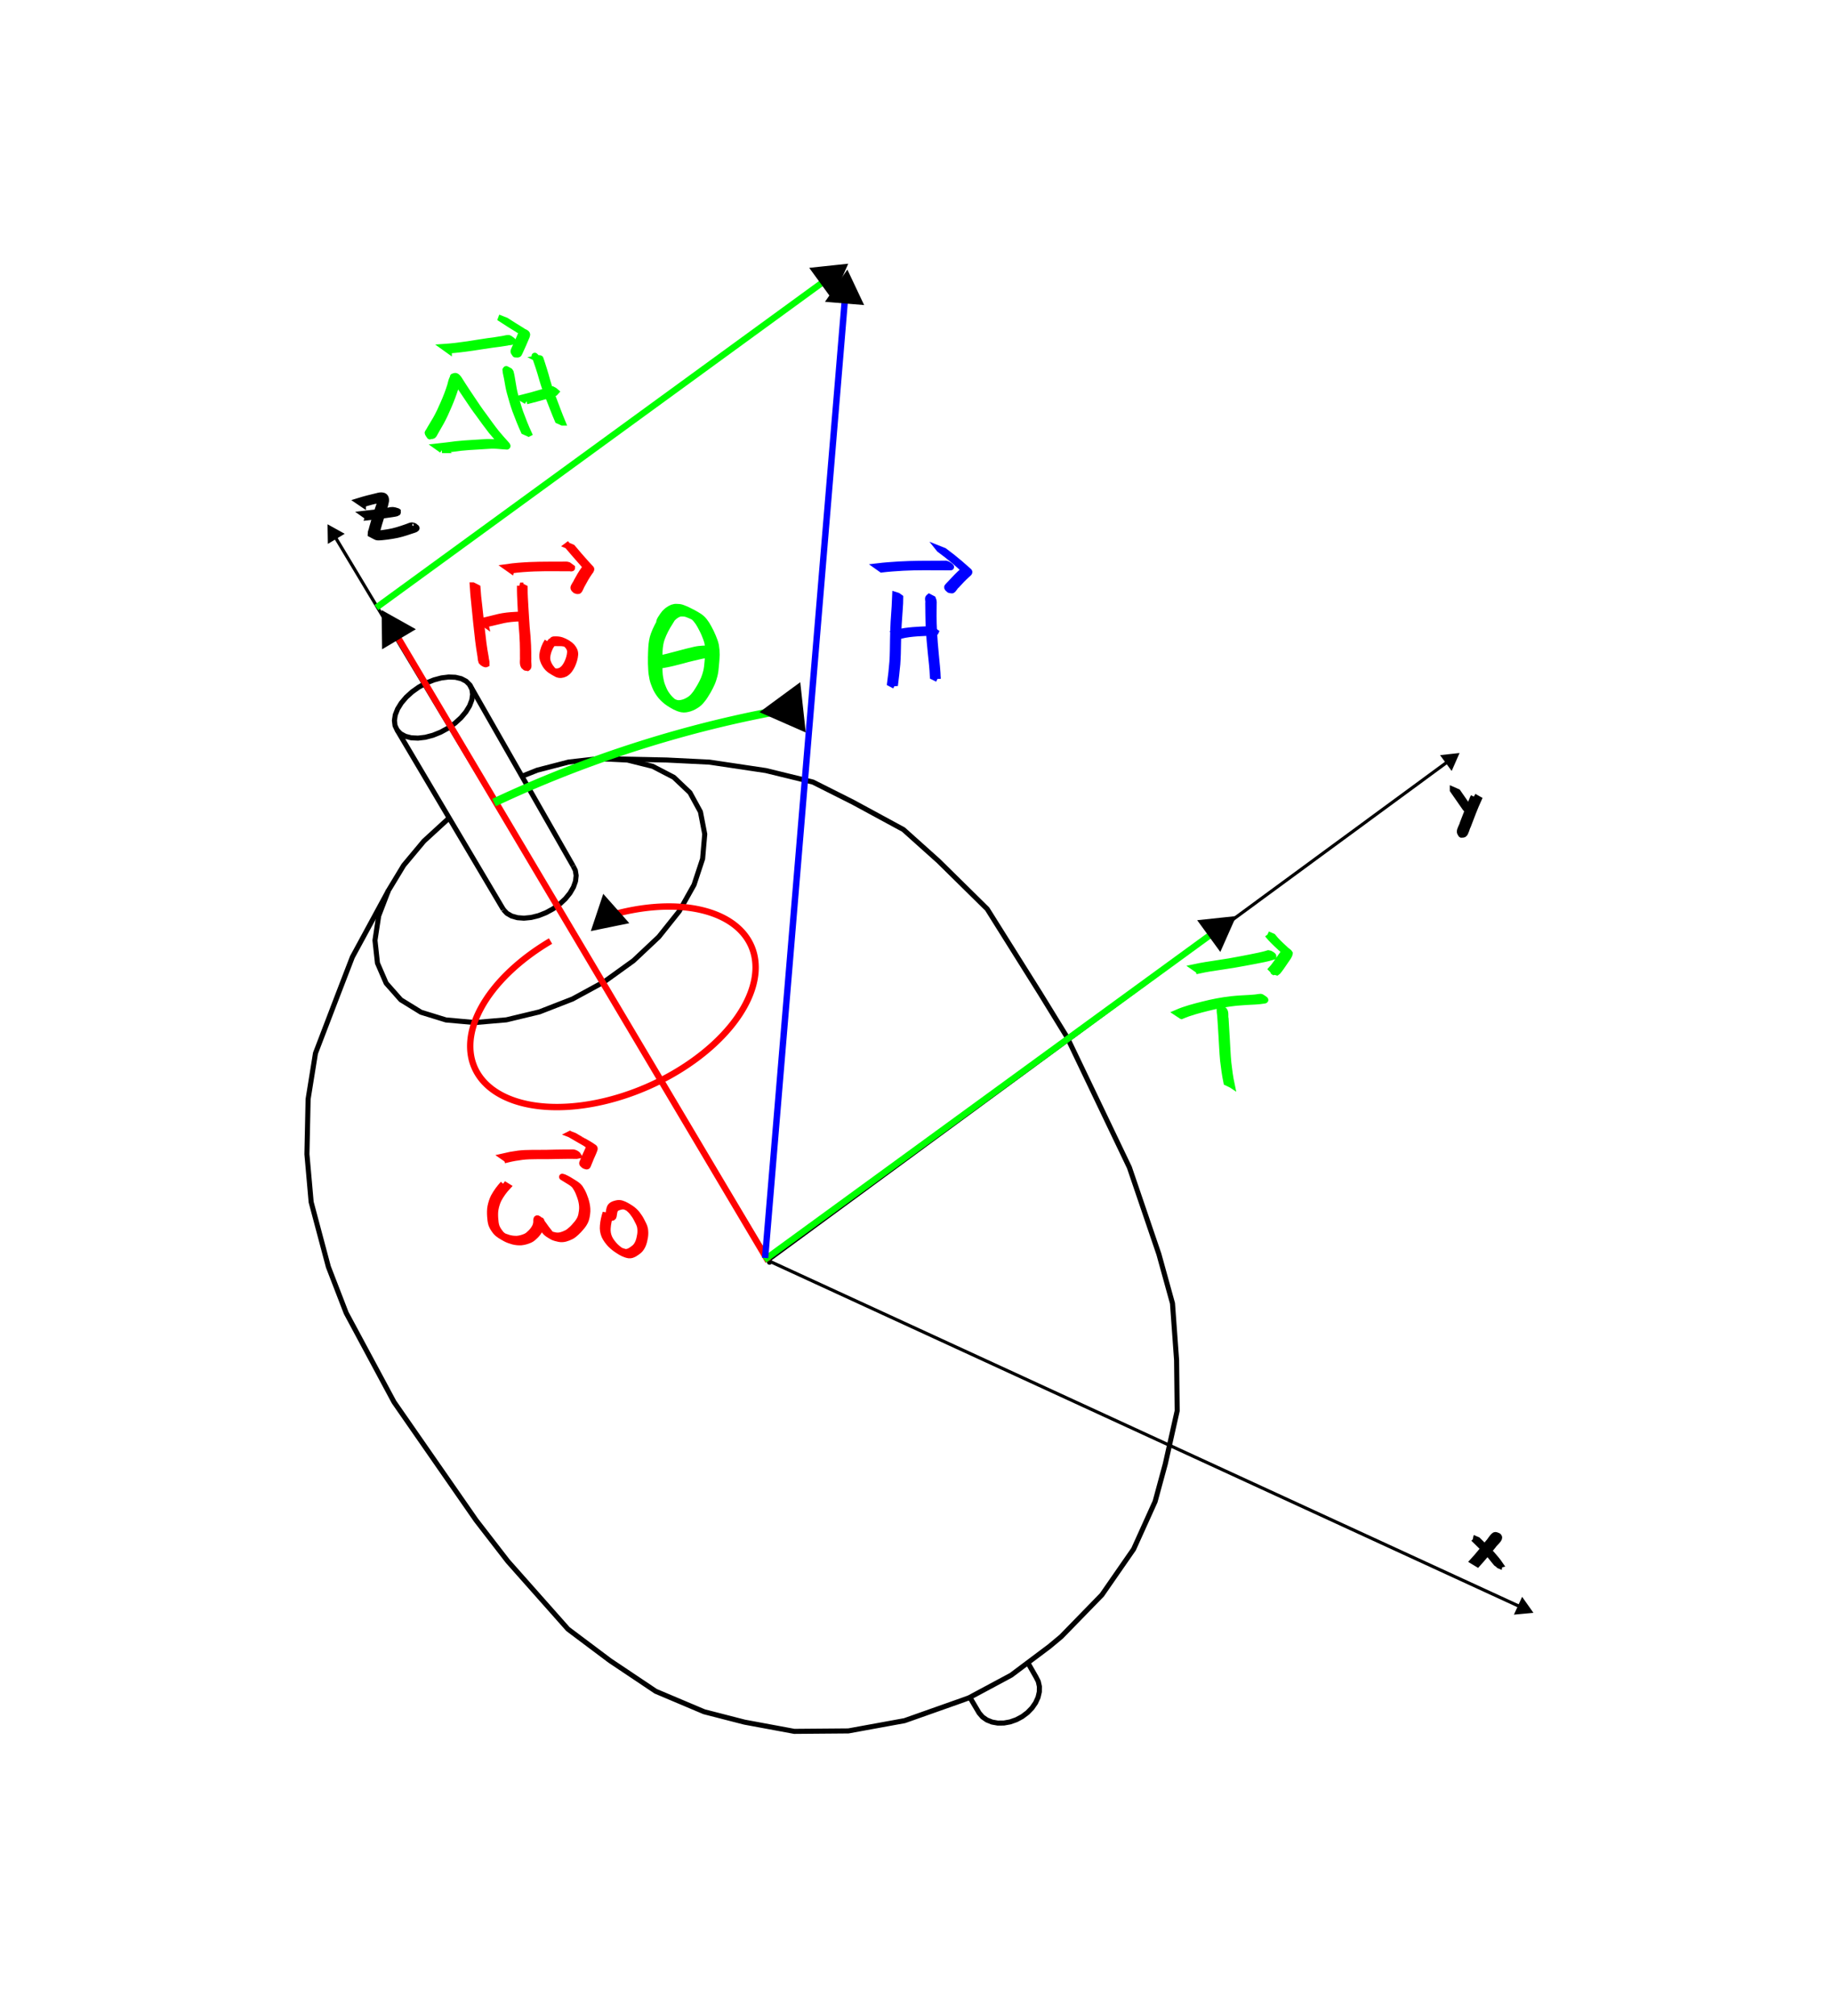 <?xml version="1.0" encoding="UTF-8" standalone="no"?>
<!-- Created with Inkscape (http://www.inkscape.org/) -->

<svg
   width="222.827mm"
   height="245.102mm"
   viewBox="0 0 222.827 245.102"
   version="1.1"
   id="svg5"
   xml:space="preserve"
   inkscape:version="1.2.1 (9c6d41e410, 2022-07-14)"
   sodipodi:docname="giro2.svg"
   inkscape:export-filename="giro2.png"
   inkscape:export-xdpi="96"
   inkscape:export-ydpi="96"
   xmlns:inkscape="http://www.inkscape.org/namespaces/inkscape"
   xmlns:sodipodi="http://sodipodi.sourceforge.net/DTD/sodipodi-0.dtd"
   xmlns="http://www.w3.org/2000/svg"
   xmlns:svg="http://www.w3.org/2000/svg"><sodipodi:namedview
     id="namedview7"
     pagecolor="#ffffff"
     bordercolor="#000000"
     borderopacity="0.25"
     inkscape:showpageshadow="2"
     inkscape:pageopacity="0.0"
     inkscape:pagecheckerboard="0"
     inkscape:deskcolor="#d1d1d1"
     inkscape:document-units="mm"
     showgrid="false"
     inkscape:zoom="0.96882954"
     inkscape:cx="363.32501"
     inkscape:cy="485.12146"
     inkscape:window-width="1920"
     inkscape:window-height="935"
     inkscape:window-x="0"
     inkscape:window-y="32"
     inkscape:window-maximized="1"
     inkscape:current-layer="layer4" /><defs
     id="defs2"><marker
       style="overflow:visible"
       id="marker1463"
       refX="0"
       refY="0"
       orient="auto-start-reverse"
       inkscape:stockid="TriangleStart"
       markerWidth="5.324"
       markerHeight="6.155"
       viewBox="0 0 5.324 6.155"
       inkscape:isstock="true"
       inkscape:collect="always"
       preserveAspectRatio="xMidYMid"><path
         transform="scale(0.5)"
         style="fill:context-stroke;fill-rule:evenodd;stroke:context-stroke;stroke-width:1pt"
         d="M 5.77,0 -2.88,5 V -5 Z"
         id="path1461" /></marker><marker
       style="overflow:visible"
       id="marker1320"
       refX="0"
       refY="0"
       orient="auto-start-reverse"
       inkscape:stockid="TriangleStart"
       markerWidth="5.324"
       markerHeight="6.155"
       viewBox="0 0 5.324 6.155"
       inkscape:isstock="true"
       inkscape:collect="always"
       preserveAspectRatio="xMidYMid"><path
         transform="scale(0.5)"
         style="fill:context-stroke;fill-rule:evenodd;stroke:context-stroke;stroke-width:1pt"
         d="M 5.77,0 -2.88,5 V -5 Z"
         id="path1318" /></marker><marker
       style="overflow:visible"
       id="TriangleStart"
       refX="0"
       refY="0"
       orient="auto-start-reverse"
       inkscape:stockid="TriangleStart"
       markerWidth="5.324"
       markerHeight="6.155"
       viewBox="0 0 5.324 6.155"
       inkscape:isstock="true"
       inkscape:collect="always"
       preserveAspectRatio="xMidYMid"><path
         transform="scale(0.5)"
         style="fill:context-stroke;fill-rule:evenodd;stroke:context-stroke;stroke-width:1pt"
         d="M 5.77,0 -2.88,5 V -5 Z"
         id="path135" /></marker></defs><g
     inkscape:groupmode="layer"
     id="layer4"
     inkscape:label="Camada 4"
     transform="translate(15.951,5.99)"
     style="fill:#ffffff"><rect
       style="fill:#ffffff;stroke:#ffffff;stroke-width:0.819;stroke-dasharray:none"
       id="rect3775"
       width="172.169"
       height="189.461"
       x="9.378"
       y="21.831" /></g><g
     inkscape:label="Camada 1"
     inkscape:groupmode="layer"
     id="layer1"
     transform="translate(-20.396,4.845)"
     sodipodi:insensitive="true"><g
       id="strokes"
       inkscape:label="strokes"
       transform="matrix(0.205,0,0,0.205,-84.208,40.601)"><path
         fill="none"
         stroke-width="3"
         stroke-linecap="butt"
         stroke-opacity="1"
         stroke="#000000"
         stroke-linejoin="round"
         d="m 819.935,238.712 9.052,-3.615 9.682,-2.503 8.952,-2.314 9.937,-1.122 8.125,-0.917 9.987,0.498 6.846,0.342 9.705,2.412 5.271,1.311 8.875,4.607 3.662,1.901 7.256,6.882 2.332,2.213 4.8,8.772 1.424,2.602 1.897,9.818 0.663,3.432 -0.862,9.962 -0.404,4.67 -3.133,9.497 -1.965,5.953 -4.892,8.722 -3.885,6.927 -6.238,7.816 -5.9,7.391 -7.284,6.851 -7.284,6.852 -0.456,0.428 -8.114,5.844 -8.115,5.843 -1.071,0.771 -8.784,4.78 -8.784,4.779 -1.292,0.703 -9.32,3.626 -9.319,3.626 -0.992,0.386 -9.723,2.337 -9.858,2.37 -9.964,0.854 -8.76,0.75 -9.96,-0.893 -7.149,-0.641 -9.556,-2.947 -5.267,-1.624 -8.514,-5.246 -3.466,-2.136 -6.621,-7.493 -2.09,-2.365 -3.974,-9.176 -1.185,-2.738 -1.085,-9.941 -0.387,-3.542 1.507,-9.886 0.706,-4.638 3.582,-9.336 2.179,-5.679 5.179,-8.554 3.875,-6.4 6.408,-7.677 5.577,-6.682 7.372,-6.757 7.095,-6.501 0.57,-0.406"
         id="path61" /><path
         fill="none"
         stroke-width="3"
         stroke-linecap="butt"
         stroke-opacity="1"
         stroke="#000000"
         stroke-linejoin="round"
         d="m 740.722,306.488 -4.769,8.79 -4.769,8.789 -4.769,8.79 -4.769,8.789 -2.307,4.252 -3.597,9.33 -3.598,9.331 -1.568,4.069 -3.573,9.34 -3.572,9.34 -3.572,9.34 -2.415,6.313 -1.588,9.873 -1.588,9.873 -1.199,7.451 -0.214,9.998 -0.215,9.997 -0.214,9.998 -0.058,2.705 0.879,9.961 0.879,9.962 0.748,8.472 2.572,9.664 2.573,9.663 2.572,9.664 2.508,9.419 3.603,9.328 3.604,9.328 3.364,8.708 4.731,8.81 4.732,8.81 4.732,8.809 4.731,8.81 4.732,8.81 4.706,8.762 5.705,8.213 5.704,8.213 5.705,8.213 5.705,8.214 5.705,8.213 5.704,8.213 5.705,8.213 5.705,8.213 3.084,4.44 6.118,7.91 6.119,7.91 6.118,7.91 0.419,0.541 6.634,7.482 6.635,7.482 6.635,7.481 6.635,7.482 6.635,7.482 2.525,2.848 7.999,6.002 7.998,6.001 7.999,6.002 0.926,0.695 8.311,5.562 8.31,5.561 8.311,5.562 2.248,1.504 9.211,3.892 9.212,3.892 9.211,3.893 1.086,0.458 9.685,2.491 9.684,2.491 4.547,1.169 9.833,1.823 9.832,1.823 9.879,1.831 9.999,-0.081 10,-0.081 10,-0.081 2.116,-0.017 9.837,-1.795 9.838,-1.795 9.837,-1.795 3.829,-0.698 9.428,-3.333 9.428,-3.334 9.428,-3.333 4.842,-1.711 5.064,-1.834 0.543,-0.292 4.299,-2.305 8.813,-4.725 8.813,-4.725 2.561,-1.373 5.892,-4.416 4.01,-3.006 8.002,-5.998 4.696,-3.52 7.149,-5.949 6.976,-7.164 6.977,-7.164 6.977,-7.164 3.168,-3.253 5.699,-8.216 5.7,-8.217 5.699,-8.217 1.701,-2.451 4.118,-9.113 4.118,-9.113 4.118,-9.112 0.418,-0.925 2.618,-9.651 2.619,-9.651 0.819,-3.02 2.183,-9.758 2.183,-9.759 2.184,-9.759 0.492,-2.198 -0.115,-9.999 -0.114,-9.999 -0.115,-10.031 -0.721,-9.974 -0.721,-9.974 -0.721,-9.974 -0.275,-3.798 -2.665,-9.638 -2.665,-9.639 -2.743,-9.925 -3.223,-9.466 -3.222,-9.467 -3.222,-9.467 -3.222,-9.466 -3.223,-9.467 -1.393,-4.091 -4.316,-9.021 -4.316,-9.02 -4.317,-9.021 -4.316,-9.02 -4.317,-9.021 -4.316,-9.02 -4.317,-9.021 -4.316,-9.02 -2.362,-4.936 -5.234,-8.521 -5.234,-8.521 -5.385,-8.768 -5.316,-8.47 -5.317,-8.47 -5.316,-8.469 -5.317,-8.47 -5.316,-8.47 -5.016,-7.989 -7.124,-7.017 -7.125,-7.017 -7.125,-7.017 -7.124,-7.017 -0.433,-0.427 -7.45,-6.671 -7.449,-6.671 -5.887,-5.272 -8.791,-4.767 -8.791,-4.766 -8.79,-4.767 -3.521,-1.909 -8.933,-4.493 -8.934,-4.494 -5.926,-2.981 -9.715,-2.372 -9.714,-2.372 -8.495,-2.074 -9.89,-1.476 -9.891,-1.477 -9.89,-1.476 -3.814,-0.569 -9.988,-0.495 -9.988,-0.496 -5.428,-0.269 -9.998,-0.208 -9.998,-0.207 -9.998,-0.208 -10.105,-0.21"
         id="path63" /><path
         fill="none"
         stroke-width="3"
         stroke-linecap="butt"
         stroke-opacity="1"
         stroke="#000000"
         stroke-linejoin="round"
         d="m 1085.7,784.981 5.097,8.604 0.435,0.735 1.994,2.293 2.57,1.796 3.048,1.227 3.409,0.611 3.639,-0.032 3.726,-0.674 3.669,-1.292 3.469,-1.858 3.133,-2.353 2.675,-2.755 2.113,-3.051 1.47,-3.225 0.77,-3.275 0.044,-3.198 -0.683,-2.998 -1.381,-2.682 -4.809,-8.423"
         id="path65" /><path
         fill="none"
         stroke-width="3"
         stroke-linecap="butt"
         stroke-opacity="1"
         stroke="#000000"
         stroke-linejoin="round"
         d="m 850.289,291.878 1.333,2.657 0.489,3.059 -0.376,3.347 -1.231,3.504 -2.039,3.525 -2.771,3.41 -3.395,3.161 -3.888,2.787 -4.227,2.304 -4.403,1.73 -4.404,1.091 -4.234,0.409 -3.9,-0.288 -3.414,-0.971 -2.798,-1.614 -2.076,-2.192"
         id="path67" /><path
         fill="none"
         stroke-width="3"
         stroke-linecap="butt"
         stroke-opacity="1"
         stroke="#000000"
         stroke-linejoin="round"
         d="m 850.289,291.878 -4.958,-8.684 -4.958,-8.684 -4.958,-8.684 -4.959,-8.685 -4.958,-8.684 -4.958,-8.684 -0.605,-1.061 -4.959,-8.684 -4.958,-8.684 -4.958,-8.685 -4.958,-8.684 -4.958,-8.684 -4.959,-8.684 -1.244,-2.181 -2.127,-2.096 -2.864,-1.496 -3.49,-0.841 -3.981,-0.155 -4.32,0.535 -4.496,1.201 -4.5,1.823 -4.336,2.374 -4.009,2.837 -3.53,3.192 -2.917,3.427 -2.194,3.535 -1.384,3.507 -0.52,3.346 0.367,3.058 1.244,2.651 5.097,8.603 5.096,8.604 5.097,8.604 5.096,8.604 5.097,8.603 5.097,8.604 0.334,0.565 5.097,8.604 5.096,8.603 5.097,8.604 5.097,8.604 5.096,8.604 5.097,8.603 1.577,2.664"
         id="path69" /><path
         fill="none"
         stroke-width="3"
         stroke-linecap="butt"
         stroke-opacity="1"
         stroke="#000000"
         stroke-linejoin="round"
         d="m 745.884,211.324 2.076,2.139 2.832,1.545 3.48,0.886 3.996,0.193 4.357,-0.511 4.548,-1.197 4.562,-1.837 4.396,-2.405 4.059,-2.88 3.563,-3.24 2.927,-3.475 2.179,-3.571 1.348,-3.53 0.467,-3.352 -0.429,-3.043 -1.304,-2.62"
         id="path71" /></g></g><g
     inkscape:groupmode="layer"
     id="layer3"
     inkscape:label="Camada 3"
     transform="translate(-20.396,4.845)"><path
       style="fill:#000000;stroke-width:0.205"
       d="m 113.702,148.704 94.055,42.838"
       id="path410" /><path
       style="fill:#000000;stroke:#000000;stroke-width:0.388;stroke-dasharray:none;marker-end:url(#TriangleStart)"
       d="M 114.104,148.571 60.944,60.079"
       id="path414" /><path
       style="fill:#000000;stroke:#000000;stroke-width:0.388;stroke-dasharray:none;marker-end:url(#marker1320)"
       d="m 113.861,148.435 91.797,42.236"
       id="path416" /><circle
       id="path418"
       style="fill:#000000;stroke:none;stroke-width:0.205"
       cx="113.992"
       cy="148.621"
       r="0.308" /><path
       style="fill:#000000;stroke:#000000;stroke-width:0.388;stroke-dasharray:none;marker-end:url(#marker1320)"
       d="M 113.651,148.581 196.812,87.523"
       id="path420" /><path
       style="fill:#000000;stroke:#ff0000;stroke-width:0.776;stroke-dasharray:none;marker-end:url(#marker1463)"
       d="M 113.84,148.499 68.221,71.695"
       id="path1396" /><path
       style="fill:none;stroke:#ff0000;stroke-width:0.776;stroke-dasharray:none;marker-start:url(#marker1463)"
       id="path1682"
       sodipodi:type="arc"
       sodipodi:cx="39.629982"
       sodipodi:cy="145.82549"
       sodipodi:rx="18.377989"
       sodipodi:ry="10.588896"
       sodipodi:start="4.9245212"
       sodipodi:end="4.5079253"
       sodipodi:open="true"
       sodipodi:arc-type="arc"
       d="m 43.499,135.474 a 18.378,10.589 0 0 1 14.402,11.493 18.378,10.589 0 0 1 -18.341,9.448 18.378,10.589 0 0 1 -18.215,-9.528 18.378,10.589 0 0 1 14.554,-11.429"
       transform="rotate(-23.721)" /><path
       style="fill:none;stroke:#00ff00;stroke-width:0.776;stroke-dasharray:none;marker-end:url(#marker1463)"
       d="m 113.366,148.338 55.163,-40.183"
       id="path2594" /><path
       style="fill:none;stroke:#00ff00;stroke-width:0.776;stroke-dasharray:none;marker-end:url(#marker1463)"
       d="M 66.177,69.022 121.34,28.838"
       id="path2703" /><path
       style="fill:none;stroke:#0000ff;stroke-width:0.776;stroke-dasharray:none;marker-end:url(#marker1463)"
       d="M 113.456,148.101 123.234,30.675"
       id="path2707"
       sodipodi:nodetypes="cc" /><g
       id="g3184"
       transform="matrix(0.776,0,0,0.776,35.855,29.219)"><path
         style="fill:#ff0000;stroke:#ff0000;stroke-width:1;stroke-dasharray:none"
         id="path3046"
         d="m 58.961,141.597 c -0.571,0.618 -1.069,1.297 -1.472,2.036 -0.242,0.477 -0.391,0.992 -0.502,1.513 -0.097,0.501 -0.087,1.01 -0.057,1.517 0.026,0.437 0.07,0.874 0.199,1.293 0.151,0.408 0.391,0.769 0.661,1.107 0.411,0.496 0.969,0.758 1.522,1.079 0.369,0.201 0.769,0.327 1.17,0.446 0.422,0.108 0.856,0.152 1.29,0.129 0.481,-0.046 0.94,-0.186 1.38,-0.38 0.345,-0.155 0.613,-0.423 0.879,-0.685 0.248,-0.255 0.455,-0.538 0.625,-0.849 0.129,-0.234 0.208,-0.486 0.244,-0.75 0.018,-0.16 0.019,-0.321 0.021,-0.482 -0.002,-0.301 0.011,-0.272 -0.691,-0.324 -0.005,-2.7e-4 0.084,0.133 0.268,0.412 0.269,0.407 0.566,0.796 0.871,1.177 0.372,0.53 0.771,0.716 1.359,1.06 0.313,0.143 0.65,0.223 0.986,0.292 0.331,0.063 0.658,0.045 0.981,-0.04 0.316,-0.081 0.616,-0.211 0.908,-0.356 0.283,-0.143 0.522,-0.348 0.754,-0.561 0.295,-0.257 0.554,-0.55 0.804,-0.851 0.251,-0.282 0.46,-0.59 0.623,-0.93 0.172,-0.37 0.24,-0.773 0.292,-1.174 0.077,-0.529 0.032,-1.047 -0.077,-1.566 -0.1,-0.477 -0.26,-0.936 -0.445,-1.385 -0.159,-0.389 -0.36,-0.758 -0.594,-1.107 -0.26,-0.343 -0.623,-0.578 -0.985,-0.8 -0.467,-0.298 -0.932,-0.587 -1.438,-0.814 0,0 -0.018,-0.008 -0.018,-0.008 v 0 c -0.104,-0.033 -0.205,-0.084 -0.313,-0.098 -0.039,-0.005 0.063,0.048 0.096,0.069 0.209,0.138 0.426,0.266 0.64,0.396 0.082,0.05 0.164,0.1 0.246,0.15 0.363,0.217 0.731,0.441 1.006,0.77 0.239,0.341 0.44,0.705 0.599,1.09 0.185,0.445 0.346,0.899 0.449,1.37 0.108,0.508 0.148,1.014 0.072,1.532 -0.049,0.392 -0.115,0.787 -0.28,1.149 -0.161,0.333 -0.364,0.637 -0.611,0.912 -0.247,0.298 -0.502,0.588 -0.795,0.842 -0.229,0.205 -0.464,0.405 -0.743,0.54 -0.285,0.143 -0.58,0.266 -0.89,0.345 -0.316,0.073 -0.634,0.083 -0.953,0.014 -0.33,-0.071 -0.663,-0.152 -0.964,-0.308 1.198,0.707 0.267,0.164 0.059,-0.206 -0.305,-0.38 -0.605,-0.765 -0.876,-1.171 -0.142,-0.216 -1.022,-1.42 -1.093,-0.805 0.004,0.158 0.004,0.317 -0.01,0.474 -0.031,0.255 -0.1,0.499 -0.226,0.725 -0.163,0.306 -0.37,0.581 -0.613,0.828 -0.258,0.256 -0.52,0.514 -0.859,0.661 -0.434,0.187 -0.888,0.321 -1.362,0.355 -0.43,0.01 -0.858,-0.035 -1.274,-0.151 -0.4,-0.122 -0.798,-0.257 -1.163,-0.465 1.231,0.718 0.101,0.081 -0.105,-0.226 -0.271,-0.328 -0.512,-0.678 -0.669,-1.077 -0.142,-0.411 -0.183,-0.844 -0.214,-1.277 -0.031,-0.5 -0.045,-1.002 0.047,-1.497 0.099,-0.516 0.249,-1.024 0.476,-1.5 0.395,-0.732 0.879,-1.411 1.448,-2.019 0,0 -0.685,-0.424 -0.685,-0.424 z" /><path
         style="fill:#ff0000;stroke:#ff0000;stroke-width:1;stroke-dasharray:none"
         id="path3048"
         d="m 75.031,146.12 c -0.216,0.663 -0.371,1.336 -0.424,2.031 -0.051,0.552 0.028,1.067 0.238,1.576 0.22,0.487 0.549,0.909 0.903,1.305 0.366,0.376 0.781,0.701 1.224,0.981 0.54,0.361 1.057,0.639 1.688,0.741 0.317,0.036 0.617,-0.092 0.887,-0.245 0.244,-0.148 0.473,-0.317 0.693,-0.498 0.261,-0.241 0.443,-0.548 0.586,-0.87 0.159,-0.397 0.255,-0.813 0.321,-1.234 0.063,-0.408 0.059,-0.818 -5.29e-4,-1.225 -0.081,-0.456 -0.315,-0.857 -0.524,-1.263 -0.2,-0.401 -0.446,-0.774 -0.722,-1.126 -0.253,-0.318 -0.557,-0.584 -0.886,-0.82 -0.493,-0.323 -0.997,-0.645 -1.566,-0.809 -0.339,-0.098 -0.67,-0.024 -0.998,0.074 -0.288,0.083 -0.535,0.201 -0.706,0.451 -0.159,0.341 -0.214,0.721 -0.232,1.094 -0.02,0.263 0.143,0.406 0.303,0.597 0,0 0.018,0.009 0.018,0.009 v 0 c 0.209,-0.017 0.348,5.3e-4 0.399,-0.228 0.07,-0.351 0.076,-0.719 0.235,-1.047 0.158,-0.229 0.4,-0.334 0.661,-0.413 0.313,-0.098 0.621,-0.162 0.943,-0.055 0.152,0.049 0.67,0.321 0.443,0.173 -1.017,-0.662 -0.464,-0.259 -0.23,-0.134 0.332,0.229 0.639,0.486 0.896,0.8 0.28,0.345 0.529,0.713 0.728,1.112 0.205,0.4 0.439,0.793 0.529,1.238 0.067,0.399 0.072,0.803 0.013,1.204 -0.062,0.415 -0.156,0.825 -0.311,1.216 -0.137,0.311 -0.312,0.609 -0.567,0.839 -0.215,0.18 -0.444,0.342 -0.683,0.487 -0.265,0.143 -0.55,0.255 -0.856,0.202 -0.309,-0.057 -1.463,-0.543 -0.333,0.014 -0.446,-0.272 -0.862,-0.592 -1.233,-0.961 -0.356,-0.388 -0.689,-0.801 -0.913,-1.281 -0.22,-0.496 -0.301,-1 -0.257,-1.544 0.047,-0.689 0.194,-1.359 0.417,-2.013 0,0 -0.683,-0.376 -0.683,-0.376 z" /><path
         style="fill:#ff0000;stroke:#ff0000;stroke-width:1;stroke-dasharray:none"
         id="path3176"
         d="m 59.567,137.756 c 0.784,-0.195 1.581,-0.33 2.382,-0.432 0.701,-0.082 1.406,-0.094 2.11,-0.101 0.752,-0.005 1.505,0.002 2.257,-0.009 0.484,-0.002 0.967,-0.017 1.451,-0.031 0.431,-0.014 0.863,-0.016 1.295,-0.017 0.4,0.002 0.8,0.002 1.2,0.004 0.034,0.044 0.443,-0.036 0.443,-0.036 -0.026,-0.046 -0.075,-0.076 -0.112,-0.114 -0.042,-0.036 -0.085,-0.071 -0.127,-0.107 0,0 -0.017,-0.011 -0.017,-0.011 v 0 c -0.05,-0.031 -0.101,-0.061 -0.151,-0.092 -0.235,-0.127 -0.421,-0.132 -0.686,-0.113 -0.396,0.001 -0.792,0.001 -1.187,0.006 -0.432,0.003 -0.863,0.005 -1.295,0.019 -0.481,0.018 -0.962,0.028 -1.444,0.034 -0.752,0.01 -1.503,0.008 -2.255,0.01 -0.706,0.008 -1.412,0.022 -2.113,0.111 -0.804,0.106 -1.602,0.247 -2.391,0.435 0,0 0.64,0.443 0.64,0.443 z" /><path
         style="fill:#ff0000;stroke:#ff0000;stroke-width:1;stroke-dasharray:none"
         id="path3178"
         d="m 69.403,133.808 c 0.917,0.545 1.849,1.064 2.773,1.598 -0.969,-0.585 -0.026,0.003 0.191,0.172 0.058,0.047 0.111,0.067 0.095,0.146 -0.138,0.444 -0.347,0.862 -0.542,1.283 -0.168,0.386 -0.347,0.768 -0.5,1.16 -0.159,0.288 0.009,0.343 0.236,0.534 0,0 0.016,0.011 0.016,0.011 v 0 c 0.273,0.113 0.466,0.25 0.559,-0.093 0.149,-0.393 0.311,-0.782 0.477,-1.168 0.186,-0.432 0.4,-0.854 0.544,-1.302 0.031,-0.128 0.012,-0.188 -0.103,-0.26 -0.5,-0.364 -1.04,-0.669 -1.578,-0.972 -0.029,-0.016 -0.568,-0.325 -0.575,-0.323 -0.11,0.03 0.394,0.229 0.294,0.175 -0.401,-0.215 -0.781,-0.468 -1.179,-0.688 0,0 -0.71,-0.273 -0.71,-0.273 z" /></g><path
       style="fill:#ff0000;stroke:#ff0000;stroke-width:0.776;stroke-dasharray:none"
       id="path3186"
       d="m 77.914,66.348 c 0.041,0.713 0.107,1.424 0.185,2.133 0.076,0.808 0.154,1.615 0.243,2.422 0.08,0.718 0.159,1.436 0.239,2.153 0.066,0.563 0.152,1.124 0.246,1.683 0.063,0.28 0.043,0.581 0.142,0.852 0.136,0.16 0.043,0.066 0.311,0.246 0,0 0.014,0.007 0.014,0.007 v 0 c 0.226,0.063 0.143,0.088 0.261,0.033 0.016,-0.279 -0.096,-0.56 -0.111,-0.837 -0.1,-0.562 -0.203,-1.123 -0.27,-1.69 -0.086,-0.72 -0.166,-1.44 -0.252,-2.16 -0.095,-0.811 -0.179,-1.622 -0.266,-2.434 -0.088,-0.712 -0.166,-1.425 -0.21,-2.141 0,0 -0.53,-0.267 -0.53,-0.267 z" /><path
       style="fill:#ff0000;stroke:#ff0000;stroke-width:0.776;stroke-dasharray:none"
       id="path3188"
       d="m 83.664,66.372 c -0.018,0.778 0.03,1.556 0.065,2.333 0.04,0.808 0.078,1.615 0.134,2.422 0.069,0.731 0.118,1.463 0.144,2.196 0.018,0.561 0.018,1.123 0.018,1.685 0.035,0.366 -0.094,0.786 0.09,1.118 0.066,0.058 0.131,0.116 0.197,0.174 0,0 0.014,0.007 0.014,0.007 v 0 c 0.072,0.012 0.145,0.025 0.217,0.037 0.026,-0.02 0.064,-0.031 0.078,-0.061 0.095,-0.203 -0.042,-0.736 0.014,-0.965 -0.003,-0.565 -0.009,-1.131 -0.033,-1.695 -0.033,-0.738 -0.092,-1.474 -0.167,-2.21 -0.061,-0.81 -0.101,-1.621 -0.156,-2.431 -0.043,-0.781 -0.099,-1.562 -0.096,-2.344 0,0 -0.52,-0.266 -0.52,-0.266 z" /><path
       style="fill:#ff0000;stroke:#ff0000;stroke-width:0.776;stroke-dasharray:none"
       id="path3190"
       d="m 79.406,71.05 c 0.752,-0.16 1.496,-0.355 2.247,-0.522 0.628,-0.131 1.268,-0.183 1.908,-0.208 0.027,-0.011 0.542,0.008 0.546,-0.025 0.008,-0.066 -0.085,-0.103 -0.128,-0.154 0,0 -0.012,-0.009 -0.012,-0.009 v 0 c -0.479,-0.264 -0.43,-0.217 -0.936,-0.193 -0.637,0.032 -1.274,0.094 -1.899,0.229 -0.746,0.174 -1.484,0.379 -2.234,0.532 0,0 0.508,0.351 0.508,0.351 z" /><path
       style="fill:#ff0000;stroke:#ff0000;stroke-width:0.776;stroke-dasharray:none"
       id="path3192"
       d="m 86.989,73.132 c -0.315,0.501 -0.532,1.038 -0.6,1.626 -0.04,0.448 0.109,0.846 0.338,1.22 0.349,0.585 0.852,0.82 1.441,1.141 0.33,0.131 0.638,0.085 0.951,-0.061 0.421,-0.23 0.659,-0.616 0.862,-1.036 0.182,-0.41 0.317,-0.837 0.351,-1.285 0.014,-0.364 -0.125,-0.651 -0.355,-0.922 -0.34,-0.377 -0.796,-0.627 -1.27,-0.799 -0.315,-0.109 -0.644,-0.114 -0.972,-0.095 -0.236,0.035 -0.158,0.239 -0.134,0.418 0,0 0.013,0.008 0.013,0.008 v 0 c 0.23,-0.026 0.453,-0.033 0.685,-0.02 0.322,-0.008 0.643,-6.16e-4 0.949,0.112 0.223,0.084 0.703,0.333 -0.215,-0.169 -0.244,-0.133 0.571,0.343 0.348,0.293 0.235,0.254 0.388,0.52 0.381,0.877 -0.025,0.442 -0.156,0.863 -0.334,1.267 -0.197,0.407 -0.428,0.78 -0.841,0.997 -0.304,0.133 -0.6,0.158 -0.912,0.023 0.123,0.077 0.248,0.152 0.369,0.231 0.055,0.036 -0.115,-0.063 -0.168,-0.1 -0.237,-0.163 -0.411,-0.397 -0.576,-0.629 -0.234,-0.359 -0.393,-0.748 -0.365,-1.186 0.06,-0.58 0.271,-1.109 0.586,-1.601 0,0 -0.532,-0.311 -0.532,-0.311 z" /><path
       style="fill:#ff0000;stroke:#ff0000;stroke-width:0.776;stroke-dasharray:none"
       id="path3194"
       d="m 82.563,64.483 c 0.929,-0.137 1.867,-0.194 2.804,-0.236 0.769,-0.03 1.538,-0.029 2.308,-0.03 0.624,-8.54e-4 1.248,0.006 1.872,0.009 0.107,-0.049 0.296,0.058 0.4,0.003 0.015,-0.008 -4.11e-4,-0.034 -6.17e-4,-0.052 0,0 -0.415,-0.302 -0.415,-0.302 v 0 c -0.178,-0.065 -0.346,-0.059 -0.536,-0.05 -0.618,0.001 -1.235,0.006 -1.853,0.006 -0.764,0.003 -1.528,0.01 -2.292,0.045 -0.937,0.046 -1.874,0.111 -2.803,0.245 0,0 0.515,0.363 0.515,0.363 z" /><path
       style="fill:#ff0000;stroke:#ff0000;stroke-width:0.776;stroke-dasharray:none"
       id="path3200"
       d="m 89.418,61.478 c 0.552,0.654 1.112,1.301 1.68,1.942 0.172,0.206 0.363,0.396 0.532,0.605 0.081,0.087 -0.127,0.281 -0.171,0.344 -0.339,0.468 -0.628,0.968 -0.901,1.476 -0.04,0.18 -0.436,0.632 -0.39,0.815 0.012,0.047 0.052,0.083 0.077,0.124 0.05,0.046 0.101,0.092 0.151,0.139 0,0 0.013,0.008 0.013,0.008 v 0 c 0.065,0.02 0.129,0.039 0.194,0.059 0.048,6.17e-4 0.097,0.017 0.143,0.002 0.169,-0.055 0.337,-0.651 0.45,-0.781 0.266,-0.509 0.554,-1.006 0.883,-1.478 0.058,-0.086 0.289,-0.323 0.188,-0.441 -0.203,-0.198 -0.384,-0.418 -0.579,-0.623 -0.572,-0.637 -1.136,-1.282 -1.683,-1.942 0,0 -0.588,-0.248 -0.588,-0.248 z" /><path
       style="fill:#00ff00;stroke:#00ff00;stroke-width:0.776;stroke-dasharray:none"
       id="path3328"
       d="m 74.155,49.863 c 0.762,-0.087 1.521,-0.197 2.282,-0.288 0.679,-0.072 1.36,-0.115 2.041,-0.152 0.557,-0.028 1.113,-0.078 1.67,-0.102 0.473,-0.014 0.944,0.034 1.415,0.072 0.166,0.013 0.333,0.025 0.499,0.035 0.125,-0.033 -0.059,-0.213 -0.086,-0.244 -0.41,-0.454 -0.818,-0.909 -1.208,-1.381 -0.532,-0.67 -1.028,-1.368 -1.531,-2.061 -0.499,-0.657 -0.96,-1.341 -1.416,-2.028 -0.39,-0.572 -0.77,-1.151 -1.147,-1.732 -0.159,-0.247 -0.318,-0.494 -0.472,-0.744 -0.702,-1.029 -0.922,0.453 -1.02,0.775 -0.23,0.744 -0.512,1.47 -0.827,2.183 -0.279,0.65 -0.577,1.292 -0.924,1.909 -0.219,0.375 -0.445,0.746 -0.668,1.119 -0.073,0.12 -0.137,0.244 -0.209,0.365 -0.128,0.194 -0.181,0.142 -0.028,0.383 0.048,0.068 0.097,0.135 0.145,0.203 0,0 0.014,0.007 0.014,0.007 v 0 c 0.053,-0.012 0.106,-0.024 0.158,-0.037 0.187,0.01 0.25,-0.034 0.342,-0.191 0.071,-0.121 0.13,-0.249 0.203,-0.368 0.218,-0.377 0.434,-0.754 0.648,-1.133 0.339,-0.624 0.637,-1.268 0.909,-1.925 0.31,-0.717 0.59,-1.447 0.823,-2.194 0.087,-0.283 0.165,-0.571 0.271,-0.847 0.019,-0.05 0.1,-0.109 0.064,-0.148 -0.306,-0.332 -0.782,-0.429 -0.518,-0.373 0.163,0.25 0.323,0.501 0.486,0.751 0.378,0.581 0.757,1.162 1.149,1.734 0.457,0.687 0.915,1.373 1.415,2.03 0.504,0.692 0.999,1.391 1.529,2.064 0.387,0.471 0.79,0.927 1.198,1.379 0.034,0.04 0.056,0.093 0.101,0.119 0.034,0.02 0.13,-0.018 0.053,-0.018 -0.166,-0.01 -0.332,-0.023 -0.498,-0.036 -0.473,-0.039 -0.946,-0.084 -1.421,-0.066 -0.557,0.027 -1.113,0.076 -1.669,0.104 -0.681,0.037 -1.362,0.084 -2.041,0.157 -0.762,0.093 -1.522,0.204 -2.286,0.284 0,0 0.556,0.395 0.556,0.395 z" /><path
       style="fill:#00ff00;stroke:#00ff00;stroke-width:0.776;stroke-dasharray:none"
       id="path3330"
       d="m 84.688,47.852 c -0.383,-0.833 -0.717,-1.689 -1.034,-2.549 -0.248,-0.718 -0.453,-1.45 -0.645,-2.184 -0.124,-0.476 -0.202,-0.961 -0.281,-1.445 -0.08,-0.415 -0.122,-0.839 -0.238,-1.246 -0.134,-0.22 -0.041,-0.128 -0.292,-0.26 0,0 -0.013,-0.009 -0.013,-0.009 v 0 c -0.265,-0.117 -0.191,-0.177 -0.287,-0.018 0.032,0.419 0.172,0.823 0.228,1.239 0.083,0.489 0.164,0.979 0.293,1.458 0.202,0.74 0.412,1.478 0.668,2.201 0.32,0.865 0.663,1.721 1.044,2.56 0,0 0.556,0.253 0.556,0.253 z" /><path
       style="fill:#00ff00;stroke:#00ff00;stroke-width:0.776;stroke-dasharray:none"
       id="path3332"
       d="m 88.795,46.512 c -0.389,-0.931 -0.732,-1.881 -1.093,-2.823 -0.286,-0.698 -0.531,-1.411 -0.738,-2.136 -0.133,-0.509 -0.284,-1.014 -0.44,-1.517 -0.093,-0.316 -0.197,-0.628 -0.301,-0.941 -0.048,-0.109 -0.113,-0.378 -0.142,-0.379 -0.104,-0.005 -0.205,0.033 -0.307,0.05 0,0 0.014,0.007 0.014,0.007 v 0 c -0.565,-0.584 -0.298,-0.322 -0.207,0.022 0.116,0.314 0.218,0.633 0.326,0.95 0.164,0.505 0.322,1.013 0.462,1.525 0.212,0.73 0.461,1.449 0.755,2.151 0.377,0.949 0.731,1.907 1.134,2.846 0,0 0.537,0.245 0.537,0.245 z" /><path
       style="fill:#00ff00;stroke:#00ff00;stroke-width:0.776;stroke-dasharray:none"
       id="path3334"
       d="m 84.436,43.919 c 0.777,-0.192 1.549,-0.406 2.32,-0.624 0.317,-0.145 1.042,-0.208 1.259,-0.485 -0.055,-0.048 -0.11,-0.097 -0.165,-0.145 0,0 -0.013,-0.009 -0.013,-0.009 v 0 c -0.092,-0.05 -0.185,-0.101 -0.277,-0.151 -0.475,0.026 -0.901,0.318 -1.366,0.406 -0.764,0.226 -1.531,0.44 -2.304,0.631 0,0 0.548,0.378 0.548,0.378 z" /><path
       style="fill:#00ff00;stroke:#00ff00;stroke-width:0.776;stroke-dasharray:none"
       id="path3336"
       d="m 74.968,37.74 c 0.965,-0.069 1.924,-0.189 2.881,-0.327 0.824,-0.123 1.645,-0.261 2.47,-0.374 0.584,-0.071 1.166,-0.15 1.746,-0.248 0.203,-0.086 0.53,-0.013 0.701,-0.168 -0.018,-0.02 -0.037,-0.041 -0.055,-0.061 0,0 -0.295,-0.218 -0.295,-0.218 v 0 c -0.049,-0.022 -0.097,-0.045 -0.146,-0.067 -0.262,-0.02 -0.514,0.085 -0.772,0.117 -0.575,0.099 -1.153,0.185 -1.732,0.255 -0.821,0.118 -1.638,0.259 -2.458,0.383 -0.953,0.142 -1.911,0.262 -2.873,0.327 0,0 0.533,0.382 0.533,0.382 z" /><path
       style="fill:#00ff00;stroke:#00ff00;stroke-width:0.776;stroke-dasharray:none"
       id="path3338"
       d="m 81.346,33.916 c 0.638,0.43 1.302,0.822 1.953,1.231 0.054,0.055 0.562,0.307 0.558,0.394 -0.003,0.06 -0.031,0.116 -0.046,0.174 -0.251,0.632 -0.548,1.244 -0.828,1.863 -0.149,0.361 -0.158,0.284 0.081,0.637 0,0 0.013,0.008 0.013,0.008 v 0 c 0.443,0.023 0.35,0.066 0.534,-0.291 0.284,-0.622 0.567,-1.246 0.826,-1.879 0.018,-0.072 0.048,-0.143 0.055,-0.217 0.021,-0.218 -0.481,-0.326 -0.586,-0.456 -0.655,-0.409 -1.32,-0.802 -1.962,-1.231 0,0 -0.597,-0.236 -0.597,-0.236 z" /><path
       style="fill:#00ff00;stroke:#00ff00;stroke-width:0.776;stroke-dasharray:none"
       id="path3340"
       d="m 170.185,127.044 c -0.189,-0.883 -0.308,-1.78 -0.409,-2.677 -0.098,-0.996 -0.126,-1.997 -0.191,-2.996 -0.059,-0.785 -0.084,-1.571 -0.14,-2.356 -0.087,-0.297 0.055,-0.765 -0.172,-1.019 -0.065,-0.073 -0.159,-0.112 -0.239,-0.168 0,0 -0.014,-0.007 -0.014,-0.007 v 0 c -0.071,-0.018 -0.141,-0.074 -0.212,-0.055 -0.109,0.029 0.021,0.82 0.027,0.945 0.067,0.786 0.092,1.575 0.152,2.361 0.066,1 0.1,2.003 0.194,3.001 0.102,0.9 0.228,1.798 0.412,2.685 0,0 0.591,0.286 0.591,0.286 z" /><path
       style="fill:#00ff00;stroke:#00ff00;stroke-width:0.776;stroke-dasharray:none"
       id="path3342"
       d="m 164.108,118.666 c 1.015,-0.438 2.09,-0.714 3.159,-0.983 1.144,-0.288 2.3,-0.508 3.473,-0.633 0.783,-0.076 1.57,-0.111 2.356,-0.151 0.369,-0.022 0.737,-0.06 1.101,-0.12 0.194,-0.032 0.002,-0.127 -0.095,-0.199 0,0 -0.107,-0.073 -0.107,-0.073 v 0 c -0.145,-0.087 -0.211,-0.166 -0.37,-0.128 -0.359,0.062 -0.722,0.099 -1.086,0.121 -0.784,0.043 -1.569,0.078 -2.35,0.16 -1.172,0.131 -2.327,0.354 -3.47,0.646 -1.074,0.271 -2.155,0.546 -3.173,0.988 0,0 0.561,0.372 0.561,0.372 z" /><path
       style="fill:#00ff00;stroke:#00ff00;stroke-width:0.776;stroke-dasharray:none"
       id="path3344"
       d="m 166.191,113.143 c 0.92,-0.203 1.852,-0.342 2.784,-0.477 0.975,-0.138 1.945,-0.301 2.912,-0.487 0.73,-0.135 1.461,-0.27 2.188,-0.421 0.394,-0.081 0.787,-0.172 1.171,-0.293 -0.005,-0.159 0.018,-0.065 -0.174,-0.232 0,0 -0.013,-0.009 -0.013,-0.009 v 0 c -0.291,-0.153 -0.156,-0.116 -0.391,-0.153 -0.381,0.113 -0.764,0.22 -1.155,0.296 -0.721,0.155 -1.446,0.293 -2.171,0.431 -0.961,0.191 -1.928,0.353 -2.898,0.493 -0.934,0.137 -1.867,0.28 -2.79,0.478 0,0 0.537,0.373 0.537,0.373 z" /><path
       style="fill:#00ff00;stroke:#00ff00;stroke-width:0.776;stroke-dasharray:none"
       id="path3346"
       d="m 174.58,108.764 c 0.434,0.556 0.954,1.04 1.472,1.517 0.169,0.182 0.391,0.315 0.552,0.504 -0.029,0.21 -0.349,0.591 -0.471,0.772 -0.262,0.371 -0.511,0.75 -0.791,1.107 -0.074,0.115 -0.183,0.2 -0.271,0.302 0.111,0.107 0.183,0.202 0.247,0.34 0,0 0.014,0.008 0.014,0.008 v 0 c 0.152,-0.046 0.221,0.004 0.374,0.048 0.118,-0.077 0.194,-0.206 0.284,-0.312 0.28,-0.359 0.518,-0.748 0.782,-1.119 0.173,-0.26 0.428,-0.55 0.477,-0.865 -0.125,-0.224 -0.423,-0.33 -0.576,-0.532 -0.518,-0.472 -1.038,-0.952 -1.473,-1.502 0,0 -0.621,-0.269 -0.621,-0.269 z" /><path
       style="fill:#000000;stroke:#000000;stroke-width:0.776;stroke-dasharray:none"
       id="path3474"
       d="m 199.63,182.206 c 0.566,0.547 1.128,1.099 1.67,1.669 0.398,0.418 0.728,0.892 1.105,1.328 0.271,0.2 0.171,0.102 0.323,0.267 0,0 0.014,0.006 0.014,0.006 v 0 c 0.013,-0.088 -0.009,-0.047 0.112,-0.081 -0.314,-0.466 -0.689,-0.891 -1.057,-1.313 -0.547,-0.571 -1.114,-1.123 -1.68,-1.675 0,0 -0.488,-0.201 -0.488,-0.201 z" /><path
       style="fill:#000000;stroke:#000000;stroke-width:0.776;stroke-dasharray:none"
       id="path3476"
       d="m 200.107,185.287 c 0.653,-0.719 1.266,-1.474 1.885,-2.223 0.116,-0.228 0.745,-0.714 0.728,-0.986 -0.004,-0.058 -0.064,-0.096 -0.096,-0.145 0,0 -0.013,-0.009 -0.013,-0.009 v 0 c -0.112,-0.038 -0.217,-0.115 -0.335,-0.115 -0.248,7.8e-4 -0.661,0.775 -0.842,0.92 -0.605,0.756 -1.201,1.522 -1.857,2.236 0,0 0.528,0.321 0.528,0.321 z" /><path
       style="fill:#000000;stroke:#000000;stroke-width:0.776;stroke-dasharray:none"
       id="path3478"
       d="m 197.125,91.214 c 0.5,0.723 1.004,1.444 1.505,2.166 0.296,0.352 0.122,0.173 0.535,0.522 0,0 0.014,0.006 0.014,0.006 v 0 c 0.139,-0.148 0.109,-0.056 8e-5,-0.289 -0.488,-0.729 -1.002,-1.439 -1.497,-2.163 0,0 -0.557,-0.243 -0.557,-0.243 z" /><path
       style="fill:#000000;stroke:#000000;stroke-width:0.776;stroke-dasharray:none"
       id="path3480"
       d="m 199.658,92.013 c -0.489,1.056 -0.899,2.147 -1.319,3.232 -0.045,0.286 -0.404,0.776 -0.354,1.081 0.017,0.103 0.099,0.184 0.149,0.276 0,0 0.013,0.008 0.013,0.008 v 0 c 0.098,-0.009 0.21,0.022 0.295,-0.028 0.221,-0.129 0.344,-0.826 0.474,-1.015 0.414,-1.087 0.819,-2.178 1.301,-3.237 0,0 -0.559,-0.317 -0.559,-0.317 z" /><path
       style="fill:#000000;stroke:#000000;stroke-width:0.776;stroke-dasharray:none"
       id="path3482"
       d="m 64.519,56.44 c 0.74,-0.238 1.496,-0.426 2.256,-0.591 0.151,-0.012 0.301,-0.083 0.454,-0.085 0.021,-1.85e-4 0.083,0.021 0.063,0.014 -0.178,-0.063 -0.348,-0.183 -0.537,-0.18 -0.063,8.54e-4 -0.008,0.125 -0.013,0.188 -0.106,0.624 -0.344,1.214 -0.542,1.812 -0.193,0.58 -0.355,1.17 -0.525,1.757 -0.03,0.241 -0.184,0.478 -0.18,0.723 0.25,0.127 0.489,0.28 0.751,0.382 0.075,0.029 0.573,-0.012 0.601,-0.014 0.437,-0.037 0.868,-0.103 1.3,-0.172 0.767,-0.117 1.507,-0.347 2.237,-0.602 0.221,-0.09 1.139,-0.259 0.339,-0.5 0,0 0.012,0.009 0.012,0.009 v 0 c 0.101,-0.02 0.174,-0.025 -0.177,-0.117 -0.156,-0.041 -0.382,0.079 -0.521,0.128 -0.079,0.028 -0.158,0.057 -0.237,0.085 -0.72,0.253 -1.447,0.493 -2.204,0.609 -0.429,0.07 -0.857,0.139 -1.291,0.17 -0.115,0.008 -0.23,0.015 -0.345,0.015 -0.083,1.6e-5 -0.284,-0.09 -0.249,-0.015 0.071,0.151 0.26,0.21 0.389,0.315 -0.07,-0.125 0.156,-0.558 0.154,-0.701 0.163,-0.589 0.326,-1.178 0.517,-1.758 0.2,-0.603 0.439,-1.198 0.549,-1.826 0.078,-0.809 -0.603,-0.729 -1.059,-0.593 -0.758,0.175 -1.513,0.366 -2.256,0.598 0,0 0.514,0.349 0.514,0.349 z" /><path
       style="fill:#000000;stroke:#000000;stroke-width:0.776;stroke-dasharray:none"
       id="path3484"
       d="m 65.174,58.027 c 0.989,-0.106 1.974,-0.234 2.957,-0.389 0.02,-0.004 0.549,-0.08 0.613,-0.142 0.039,-0.038 0.001,-0.109 0.002,-0.164 0,0 -0.013,-0.009 -0.013,-0.009 v 0 c -0.541,-0.176 -0.581,-0.171 -1.135,-0.06 -0.977,0.157 -1.958,0.293 -2.942,0.396 0,0 0.518,0.367 0.518,0.367 z" /><path
       style="fill:#0000ff;stroke:#0000ff;stroke-width:0.776;stroke-dasharray:none"
       id="path3614"
       d="m 129.22,78.512 c 0.11,-0.864 0.212,-1.729 0.291,-2.596 0.068,-0.888 0.076,-1.779 0.091,-2.669 0.011,-0.728 0.042,-1.455 0.079,-2.182 0.035,-0.624 0.086,-1.248 0.13,-1.872 0.029,-0.461 0.068,-0.922 0.062,-1.384 -0.086,-0.062 -0.172,-0.125 -0.258,-0.187 0,0 -0.056,-0.029 -0.056,-0.029 v 0 c -0.089,-0.027 -0.179,-0.054 -0.268,-0.082 -0.027,0.461 -0.019,0.924 -0.055,1.384 -0.043,0.625 -0.093,1.249 -0.128,1.874 -0.036,0.729 -0.062,1.458 -0.071,2.188 -0.013,0.891 -0.014,1.783 -0.076,2.672 -0.07,0.868 -0.162,1.734 -0.281,2.597 0,0 0.54,0.285 0.54,0.285 z" /><path
       style="fill:#0000ff;stroke:#0000ff;stroke-width:0.776;stroke-dasharray:none"
       id="path3616"
       d="m 134.431,77.692 c -0.02,-0.969 -0.136,-1.932 -0.228,-2.896 -0.096,-0.954 -0.169,-1.91 -0.225,-2.867 -0.036,-0.618 -0.048,-1.236 -0.053,-1.855 -0.005,-0.43 0.003,-0.86 0.01,-1.29 0.002,-0.296 0.045,-0.536 -0.081,-0.809 0,0 -0.433,-0.225 -0.433,-0.225 v 0 c -0.034,0.03 -0.087,0.047 -0.103,0.089 -0.069,0.185 0.053,0.441 0.002,0.631 0.006,0.434 0.012,0.869 0.014,1.303 0.007,0.62 0.02,1.241 0.057,1.86 0.06,0.96 0.137,1.919 0.239,2.876 0.1,0.966 0.215,1.933 0.254,2.904 0,0 0.547,0.276 0.547,0.276 z" /><path
       style="fill:#0000ff;stroke:#0000ff;stroke-width:0.776;stroke-dasharray:none"
       id="path3618"
       d="m 129.97,72.422 c 0.656,-0.162 1.327,-0.235 2,-0.285 0.612,-0.035 1.225,-0.063 1.838,-0.078 0.084,-0.027 0.334,0.053 0.378,-0.049 0,0 -0.408,-0.295 -0.408,-0.295 v 0 c -0.162,-0.049 -0.321,-0.042 -0.49,-0.031 -0.605,0.023 -1.21,0.052 -1.814,0.099 -0.667,0.058 -1.333,0.137 -1.982,0.308 0,0 0.477,0.33 0.477,0.33 z" /><path
       style="fill:#0000ff;stroke:#0000ff;stroke-width:0.776;stroke-dasharray:none"
       id="path3620"
       d="m 127.622,64.375 c 0.874,-0.105 1.752,-0.164 2.63,-0.216 0.821,-0.043 1.644,-0.057 2.466,-0.06 0.687,-0.002 1.375,-0.003 2.062,0.006 0.361,0.003 0.723,0.005 1.084,0.006 0.291,0.023 0.207,-0.022 0.042,-0.164 0,0 -0.012,-0.01 -0.012,-0.01 v 0 c -0.18,-0.123 -0.35,-0.261 -0.58,-0.226 -0.357,2.05e-4 -0.713,0.002 -1.07,0.004 -0.679,0.007 -1.359,0.006 -2.038,0.012 -0.816,0.011 -1.632,0.032 -2.446,0.079 -0.878,0.054 -1.755,0.117 -2.629,0.221 0,0 0.491,0.348 0.491,0.348 z" /><path
       style="fill:#0000ff;stroke:#0000ff;stroke-width:0.776;stroke-dasharray:none"
       id="path3622"
       d="m 134.662,61.923 c 0.643,0.472 1.271,0.964 1.879,1.481 0.361,0.302 0.709,0.619 1.053,0.94 0.17,0.136 0.014,0.163 -0.136,0.296 -0.469,0.414 -0.901,0.867 -1.326,1.326 -0.038,0.067 -0.537,0.529 -0.522,0.598 0.011,0.047 0.051,0.082 0.076,0.123 0.059,0.055 0.119,0.111 0.178,0.166 0,0 0.014,0.007 0.014,0.007 v 0 c 0.062,0.013 0.123,0.027 0.185,0.04 0.043,0.005 0.086,0.021 0.129,0.014 0.153,-0.027 0.393,-0.524 0.534,-0.589 0.418,-0.46 0.842,-0.917 1.309,-1.329 0.123,-0.114 0.368,-0.263 0.165,-0.406 -0.361,-0.326 -0.73,-0.643 -1.098,-0.961 -0.606,-0.517 -1.231,-1.008 -1.871,-1.481 0,0 -0.57,-0.227 -0.57,-0.227 z" /><path
       style="fill:none;stroke:#00ff00;stroke-width:1;stroke-dasharray:none;marker-end:url(#marker1463)"
       id="path4027"
       sodipodi:type="arc"
       sodipodi:cx="54.420998"
       sodipodi:cy="178.1282"
       sodipodi:rx="95.762497"
       sodipodi:ry="63.573433"
       sodipodi:start="4.5913015"
       sodipodi:end="4.9871107"
       sodipodi:open="true"
       sodipodi:arc-type="arc"
       d="m 42.854,115.02 a 95.762,63.573 0 0 1 37.546,1.918"
       transform="matrix(0.936,-0.351,0.351,0.937,0,0)" /><path
       style="fill:none;stroke:#00ff00;stroke-width:1;stroke-dasharray:none"
       id="path4190"
       d="m 101.035,70.357 c -0.388,0.634 -0.739,1.286 -0.997,1.984 -0.181,0.492 -0.252,1.009 -0.289,1.528 -0.026,0.41 -0.035,0.821 -0.043,1.232 -0.015,0.479 0.005,0.958 0.032,1.436 0.014,0.383 0.075,0.758 0.154,1.132 0.066,0.312 0.181,0.61 0.303,0.904 0.169,0.425 0.413,0.805 0.7,1.157 0.262,0.303 0.562,0.568 0.892,0.793 0.488,0.315 0.974,0.618 1.541,0.737 0.313,0.065 0.612,-0.004 0.912,-0.093 0.338,-0.106 0.65,-0.281 0.937,-0.486 0.278,-0.203 0.487,-0.474 0.693,-0.746 0.202,-0.28 0.362,-0.586 0.549,-0.875 0.163,-0.284 0.306,-0.581 0.442,-0.88 0.133,-0.299 0.226,-0.613 0.309,-0.929 0.097,-0.377 0.136,-0.764 0.167,-1.15 0.034,-0.443 0.087,-0.885 0.099,-1.329 -0.005,-0.373 -0.034,-0.745 -0.094,-1.113 -0.071,-0.355 -0.208,-0.693 -0.343,-1.028 -0.156,-0.389 -0.347,-0.761 -0.547,-1.129 -0.14,-0.264 -0.3,-0.515 -0.485,-0.75 -0.165,-0.214 -0.36,-0.396 -0.584,-0.545 -0.455,-0.292 -0.93,-0.546 -1.417,-0.777 -0.233,-0.101 -0.466,-0.206 -0.707,-0.284 -0.171,-0.053 -0.348,-0.063 -0.526,-0.067 -0.187,-0.02 -0.354,0.013 -0.53,0.073 -0.175,0.079 -0.346,0.172 -0.502,0.285 -0.13,0.105 -0.257,0.212 -0.37,0.335 -0.165,0.194 -0.304,0.409 -0.441,0.624 -0.281,0.432 -0.222,0.546 0.061,1 0,0 0.018,0.01 0.018,0.01 v 0 c 0.521,-0.074 0.481,-0.143 0.704,-0.555 0.128,-0.213 0.266,-0.422 0.43,-0.609 0.112,-0.116 0.237,-0.219 0.363,-0.319 0.15,-0.106 0.313,-0.196 0.484,-0.264 0.167,-0.051 0.332,-0.066 0.506,-0.052 0.171,0.007 0.341,0.026 0.504,0.083 0.237,0.085 0.469,0.184 0.697,0.289 0.1,0.048 0.2,0.096 0.299,0.146 0.037,0.019 0.145,0.078 0.11,0.057 -0.259,-0.155 -0.917,-0.532 -0.5,-0.293 0.232,0.14 0.437,0.312 0.607,0.525 0.191,0.228 0.355,0.476 0.496,0.737 0.2,0.365 0.396,0.733 0.552,1.12 0.134,0.331 0.273,0.663 0.351,1.012 0.067,0.363 0.095,0.731 0.105,1.1 -0.011,0.443 -0.06,0.884 -0.094,1.326 -0.031,0.381 -0.071,0.764 -0.164,1.136 -0.081,0.312 -0.173,0.621 -0.299,0.917 -0.136,0.294 -0.274,0.589 -0.438,0.869 -0.182,0.29 -0.342,0.593 -0.542,0.871 -0.202,0.265 -0.405,0.529 -0.679,0.725 -0.281,0.2 -0.587,0.365 -0.919,0.464 -0.293,0.081 -0.584,0.135 -0.886,0.06 -0.368,-0.091 -1.068,-0.519 0.051,0.156 0.044,0.026 -0.089,-0.05 -0.134,-0.075 -0.336,-0.212 -0.637,-0.474 -0.903,-0.77 -0.289,-0.344 -0.541,-0.713 -0.708,-1.134 -0.123,-0.288 -0.238,-0.581 -0.307,-0.888 -0.08,-0.371 -0.152,-0.742 -0.164,-1.123 -0.03,-0.477 -0.051,-0.954 -0.038,-1.432 0.004,-0.411 0.016,-0.821 0.036,-1.231 0.033,-0.513 0.1,-1.023 0.275,-1.509 0.25,-0.694 0.596,-1.344 0.989,-1.968 0,0 -0.718,-0.419 -0.718,-0.419 z" /><path
       style="fill:none;stroke:#00ff00;stroke-width:1;stroke-dasharray:none"
       id="path4192"
       d="m 101.191,75.85 c 0.719,-0.129 1.425,-0.317 2.131,-0.5 0.447,-0.127 0.897,-0.242 1.35,-0.349 0.33,-0.074 0.657,-0.158 0.987,-0.231 0.312,-0.071 0.632,-0.094 0.951,-0.108 0.178,-0.007 0.357,-0.004 0.536,-0.002 0.035,-0.003 0.064,0.015 0.033,-0.026 0,0 -0.641,-0.468 -0.641,-0.468 v 0 c -0.04,-0.02 -0.063,-0.032 -0.108,-0.027 -0.176,0.001 -0.351,0.007 -0.527,0.014 -0.321,0.019 -0.642,0.049 -0.956,0.122 -0.329,0.075 -0.656,0.158 -0.984,0.234 -0.45,0.11 -0.898,0.229 -1.344,0.356 -0.701,0.189 -1.405,0.374 -2.122,0.497 0,0 0.695,0.487 0.695,0.487 z" /></g></svg>

